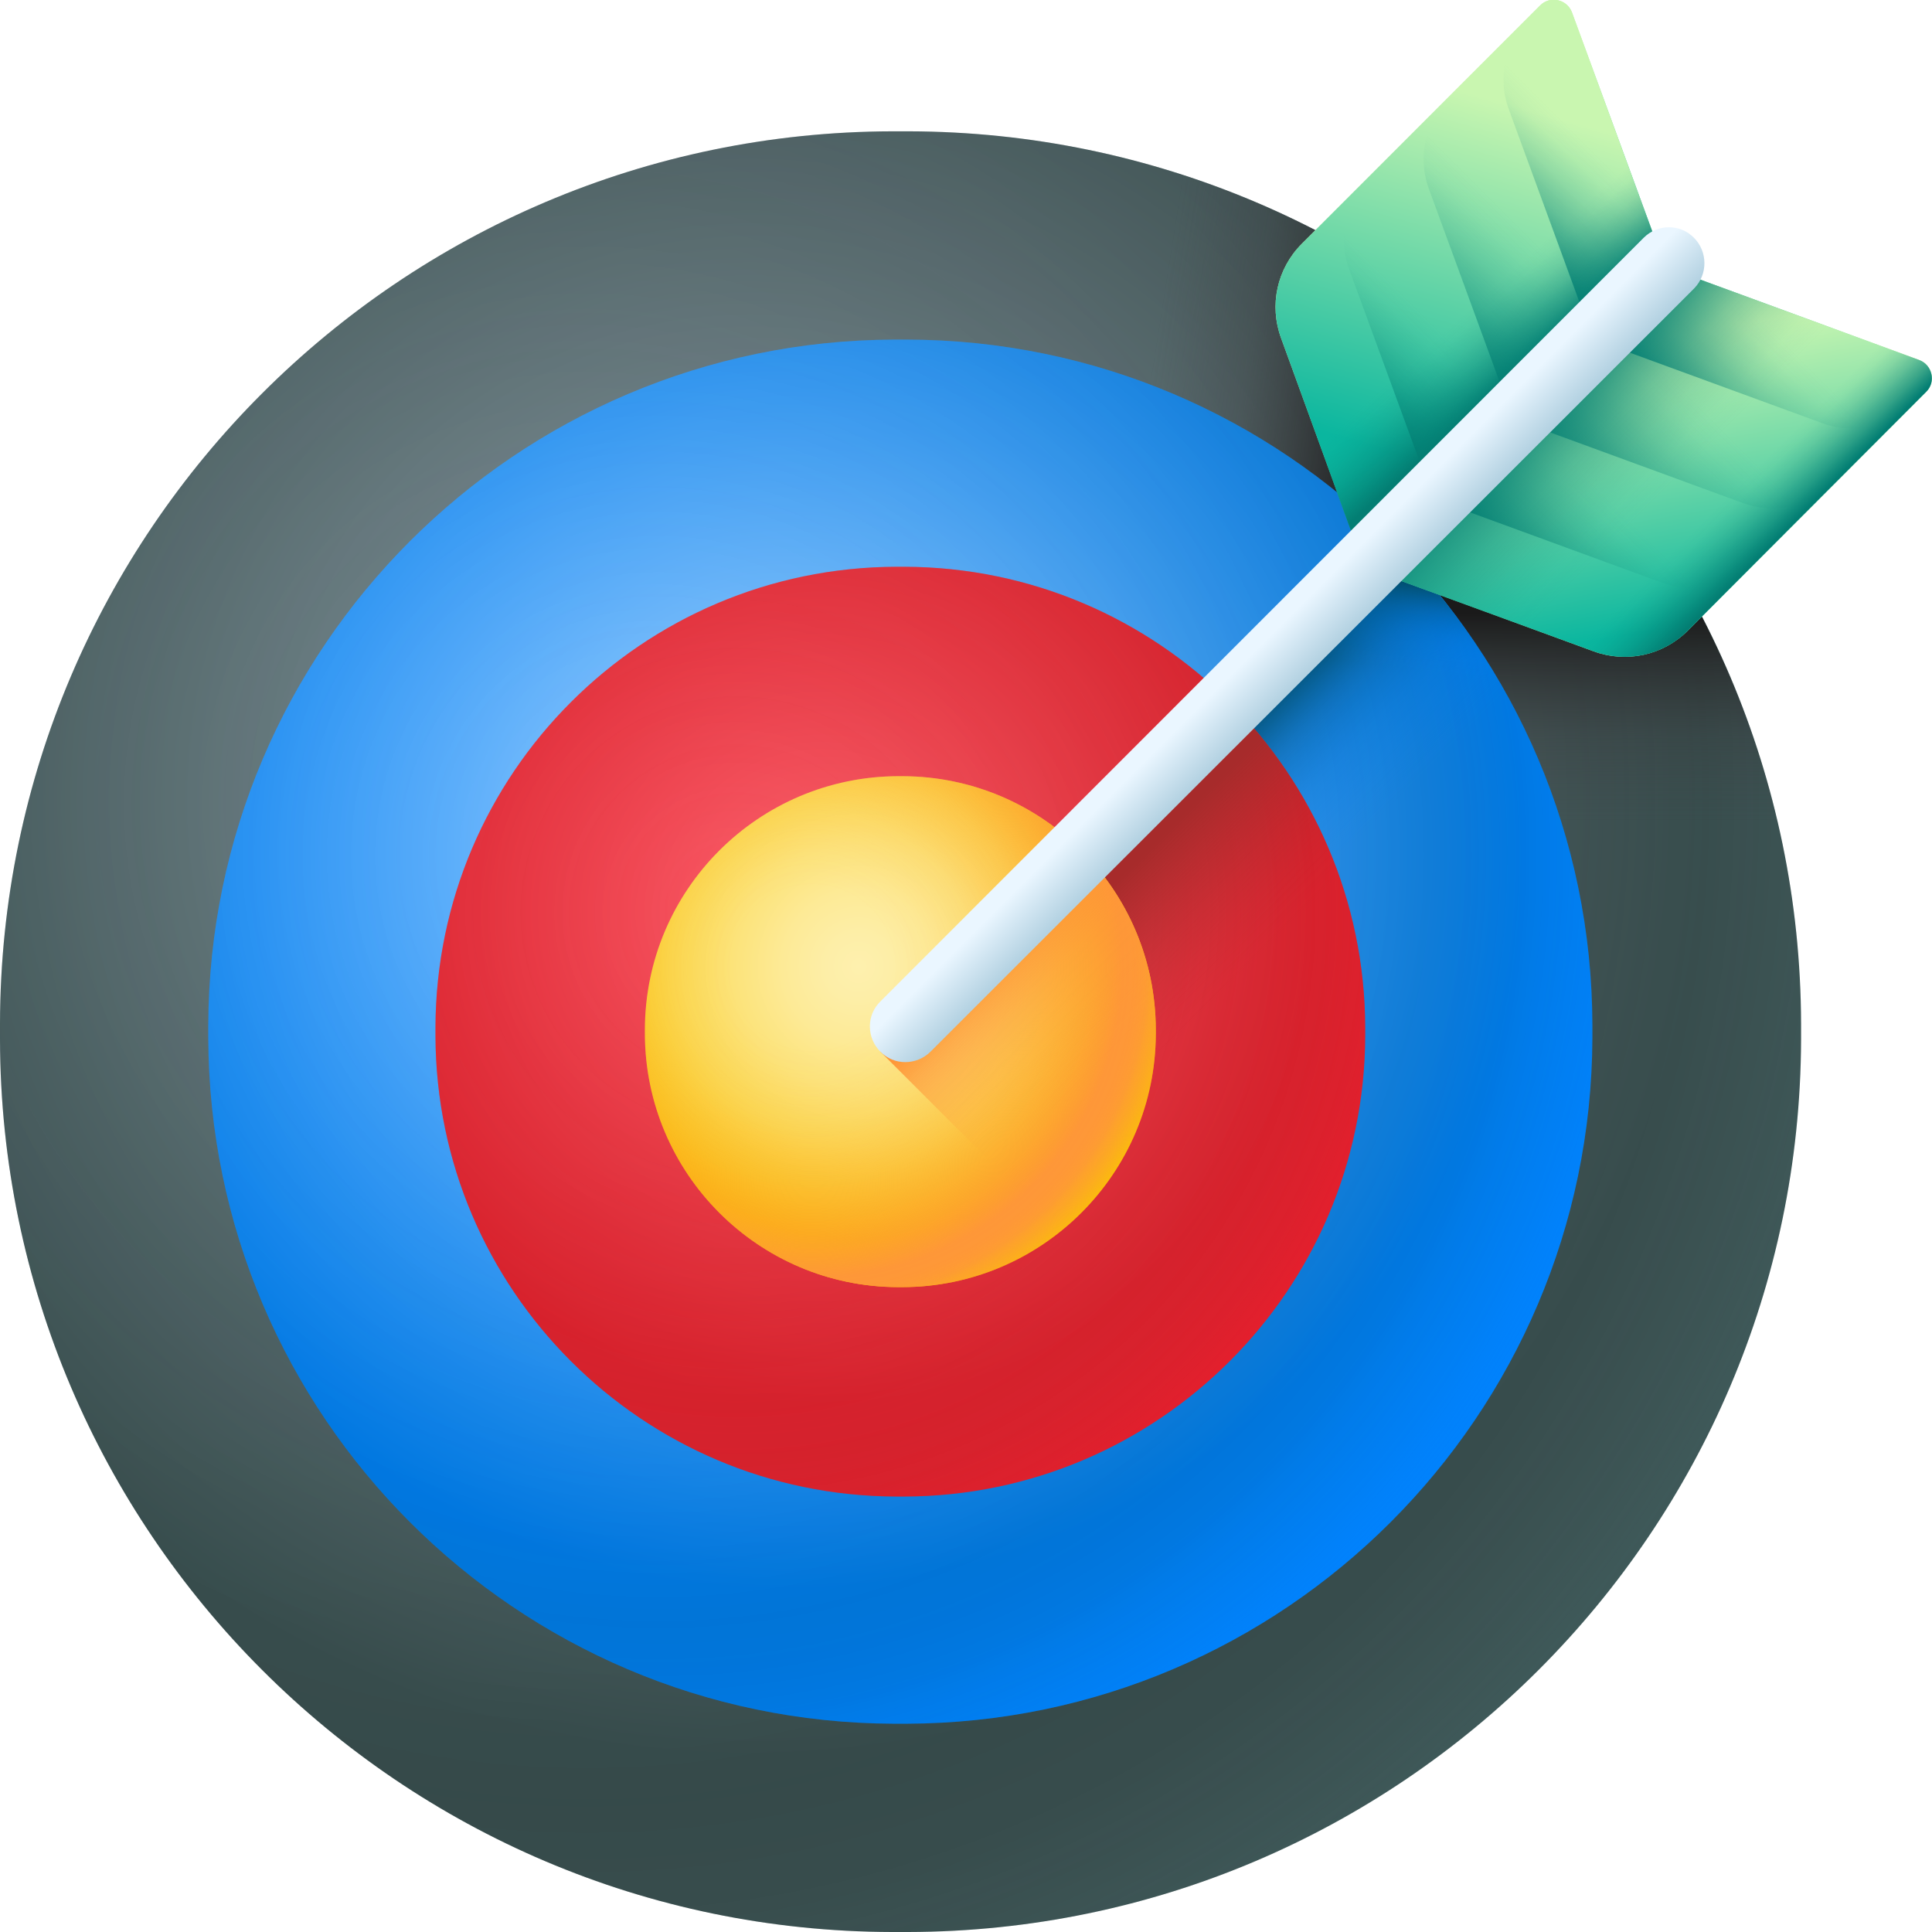 <svg id="Layer_10" enable-background="new 0 0 512 512" viewBox="0 0 512 512" xmlns="http://www.w3.org/2000/svg" xmlns:xlink="http://www.w3.org/1999/xlink"><radialGradient id="SVGID_1_" cx="261.892" cy="305.538" gradientTransform="matrix(.96 0 0 -.96 -52.59 505.27)" gradientUnits="userSpaceOnUse" r="264.56"><stop offset="0" stop-color="#94a3ad"/><stop offset="1" stop-color="#3e5959"/></radialGradient><radialGradient id="SVGID_00000131336941646789439870000018065939029122953919_" cx="216.762" cy="304.578" gradientTransform="matrix(.96 0 0 -.96 -52.59 505.27)" gradientUnits="userSpaceOnUse" r="358.51"><stop offset="0" stop-color="#433f43" stop-opacity="0"/><stop offset=".77" stop-color="#1a1a1a"/><stop offset=".86" stop-color="#1f1f1f" stop-opacity=".86"/><stop offset=".95" stop-color="#312f31" stop-opacity=".42"/><stop offset="1" stop-color="#433f43" stop-opacity="0"/></radialGradient><linearGradient id="lg1"><stop offset="0" stop-color="#433f43" stop-opacity="0"/><stop offset=".41" stop-color="#373537" stop-opacity=".27"/><stop offset="1" stop-color="#1a1a1a"/></linearGradient><linearGradient id="SVGID_00000152957771330009450870000014573099766825467279_" gradientTransform="matrix(1 0 0 -1 0 514)" gradientUnits="userSpaceOnUse" x1="302.981" x2="364.291" xlink:href="#lg1" y1="404.276" y2="394.656"/><linearGradient id="SVGID_00000049222207414960272870000009230121713434714754_" gradientTransform="matrix(1 0 0 -1 0 514)" gradientUnits="userSpaceOnUse" x1="355.255" x2="355.255" xlink:href="#lg1" y1="296.31" y2="351.66"/><radialGradient id="SVGID_00000078003879692072617760000011657966746018081440_" cx="283.922" cy="301.178" gradientTransform="matrix(.96 0 0 -.96 -64.79 515.14)" gradientUnits="userSpaceOnUse" r="203.33"><stop offset="0" stop-color="#b3dafe"/><stop offset="1" stop-color="#0182fc"/></radialGradient><radialGradient id="SVGID_00000075122404044091577180000008765656628760109188_" cx="249.232" cy="300.438" gradientTransform="matrix(.96 0 0 -.96 -64.79 515.14)" gradientUnits="userSpaceOnUse" r="275.53"><stop offset="0" stop-color="#0182fc" stop-opacity="0"/><stop offset=".77" stop-color="#024c67"/><stop offset=".81" stop-color="#014d6c" stop-opacity=".96"/><stop offset=".86" stop-color="#01537c" stop-opacity=".85"/><stop offset=".9" stop-color="#015e98" stop-opacity=".67"/><stop offset=".95" stop-color="#016cbf" stop-opacity=".41"/><stop offset=".99" stop-color="#017ef1" stop-opacity=".07"/><stop offset="1" stop-color="#0182fc" stop-opacity="0"/></radialGradient><linearGradient id="lg2"><stop offset="0" stop-color="#0182fc" stop-opacity="0"/><stop offset=".16" stop-color="#017ef2" stop-opacity=".07"/><stop offset=".4" stop-color="#0174d6" stop-opacity=".25"/><stop offset=".68" stop-color="#0163a8" stop-opacity=".56"/><stop offset=".99" stop-color="#014d69" stop-opacity=".98"/><stop offset="1" stop-color="#024c67"/></linearGradient><linearGradient id="SVGID_00000076590560401949345390000006407775796014237857_" gradientTransform="matrix(1 0 0 -1 0 514)" gradientUnits="userSpaceOnUse" x1="336.045" x2="304.395" xlink:href="#lg2" y1="267.835" y2="299.495"/><linearGradient id="SVGID_00000165229883719110743810000001017263720851482778_" gradientTransform="matrix(1 0 0 -1 0 514)" gradientUnits="userSpaceOnUse" x1="342.874" x2="346.084" xlink:href="#lg2" y1="341.01" y2="364.18"/><radialGradient id="SVGID_00000154420099084393059270000009519258738333667230_" cx="294.122" cy="285.248" gradientTransform="matrix(.96 0 0 -.96 -64.79 515.14)" gradientUnits="userSpaceOnUse" r="136.59"><stop offset="0" stop-color="#fe646f"/><stop offset="1" stop-color="#e41f2d"/></radialGradient><radialGradient id="SVGID_00000174568028591121998620000003467274999130793136_" cx="270.822" cy="284.748" gradientTransform="matrix(.96 0 0 -.96 -64.79 515.14)" gradientUnits="userSpaceOnUse" r="185.09"><stop offset="0" stop-color="#a72b2b" stop-opacity="0"/><stop offset=".77" stop-color="#a72b2b"/><stop offset=".8" stop-color="#a72b2b" stop-opacity=".98"/><stop offset=".84" stop-color="#a72b2b" stop-opacity=".91"/><stop offset=".88" stop-color="#a72b2b" stop-opacity=".79"/><stop offset=".91" stop-color="#a72b2b" stop-opacity=".63"/><stop offset=".95" stop-color="#a72b2b" stop-opacity=".43"/><stop offset=".98" stop-color="#a72b2b" stop-opacity=".18"/><stop offset="1" stop-color="#a72b2b" stop-opacity="0"/></radialGradient><linearGradient id="SVGID_00000132058257788362795740000003130689020796621226_" gradientTransform="matrix(1 0 0 -1 0 514)" gradientUnits="userSpaceOnUse" x1="317.385" x2="288.365" y1="243.845" y2="272.865"><stop offset="0" stop-color="#a72b2b" stop-opacity="0"/><stop offset=".12" stop-color="#a72b2b" stop-opacity=".04"/><stop offset=".29" stop-color="#a72b2b" stop-opacity=".15"/><stop offset=".48" stop-color="#a72b2b" stop-opacity=".33"/><stop offset=".7" stop-color="#a72b2b" stop-opacity=".59"/><stop offset=".94" stop-color="#a72b2b" stop-opacity=".91"/><stop offset="1" stop-color="#a72b2b"/></linearGradient><radialGradient id="SVGID_00000147183423697469136020000016122734705610187695_" cx="227.55" cy="257.85" gradientTransform="matrix(1 0 0 -1 0 514)" gradientUnits="userSpaceOnUse" r="72.27"><stop offset="0" stop-color="#fef0ae"/><stop offset=".12" stop-color="#fdeea7"/><stop offset=".28" stop-color="#fdea96"/><stop offset=".46" stop-color="#fce37a"/><stop offset=".66" stop-color="#fbda53"/><stop offset=".87" stop-color="#face22"/><stop offset="1" stop-color="#fac600"/></radialGradient><radialGradient id="SVGID_00000069380371012648854010000001996109637624139413_" cx="215.22" cy="257.58" gradientTransform="matrix(1 0 0 -1 0 514)" gradientUnits="userSpaceOnUse" r="97.93"><stop offset="0" stop-color="#fe9738" stop-opacity="0"/><stop offset=".22" stop-color="#fe9738" stop-opacity="0"/><stop offset=".33" stop-color="#fe9738" stop-opacity=".04"/><stop offset=".43" stop-color="#fe9738" stop-opacity=".09"/><stop offset=".5" stop-color="#fe9738" stop-opacity=".17"/><stop offset=".58" stop-color="#fe9738" stop-opacity=".27"/><stop offset=".64" stop-color="#fe9738" stop-opacity=".39"/><stop offset=".7" stop-color="#fe9738" stop-opacity=".53"/><stop offset=".76" stop-color="#fe9738" stop-opacity=".7"/><stop offset=".81" stop-color="#fe9738" stop-opacity=".88"/><stop offset=".84" stop-color="#fe9738"/><stop offset=".87" stop-color="#fe9738" stop-opacity=".99"/><stop offset=".89" stop-color="#fe9738" stop-opacity=".95"/><stop offset=".91" stop-color="#fe9738" stop-opacity=".88"/><stop offset=".92" stop-color="#fe9738" stop-opacity=".79"/><stop offset=".94" stop-color="#fe9738" stop-opacity=".66"/><stop offset=".96" stop-color="#fe9738" stop-opacity=".51"/><stop offset=".98" stop-color="#fe9738" stop-opacity=".34"/><stop offset=".99" stop-color="#fe9738" stop-opacity=".14"/><stop offset="1" stop-color="#fe9738" stop-opacity=".01"/></radialGradient><linearGradient id="SVGID_00000096034599871251391320000010600308101184282293_" gradientTransform="matrix(1 0 0 -1 0 514)" gradientUnits="userSpaceOnUse" x1="290.485" x2="263.005" y1="231.405" y2="258.885"><stop offset="0" stop-color="#fe9738" stop-opacity="0"/><stop offset=".1" stop-color="#fe9738" stop-opacity=".02"/><stop offset=".23" stop-color="#fe9738" stop-opacity=".08"/><stop offset=".36" stop-color="#fe9738" stop-opacity=".17"/><stop offset=".5" stop-color="#fe9738" stop-opacity=".31"/><stop offset=".65" stop-color="#fe9738" stop-opacity=".48"/><stop offset=".81" stop-color="#fe9738" stop-opacity=".69"/><stop offset=".96" stop-color="#fe9738" stop-opacity=".94"/><stop offset="1" stop-color="#fe9738"/></linearGradient><linearGradient id="lg3"><stop offset="0" stop-color="#c9f6b0"/><stop offset="1" stop-color="#0ab69f"/></linearGradient><linearGradient id="SVGID_00000052795456560193045000000011499396746358034864_" gradientTransform="matrix(-.707 .707 -.707 -.707 -3508.787 1967.389)" gradientUnits="userSpaceOnUse" x1="-4093.286" x2="-4093.286" xlink:href="#lg3" y1="-1392.566" y2="-1447.336"/><linearGradient id="SVGID_00000003098049678442398580000002643401227200156058_" gradientTransform="matrix(1 0 0 -1 0 514)" gradientUnits="userSpaceOnUse" x1="402.63" x2="376.26" xlink:href="#lg3" y1="485.71" y2="391.96"/><linearGradient id="SVGID_00000084511213423075179670000013453637532423241137_" gradientTransform="matrix(-.707 .707 .707 .707 -2903.479 2572.688)" gradientUnits="userSpaceOnUse" x1="-4093.276" x2="-4093.276" xlink:href="#lg3" y1="655.356" y2="600.586"/><linearGradient id="SVGID_00000027596106156453930950000011378412594089873060_" gradientTransform="matrix(1 0 0 -1 0 514)" gradientUnits="userSpaceOnUse" x1="430.808" x2="444.118" xlink:href="#lg3" y1="422.74" y2="347.89"/><linearGradient id="lg4"><stop offset="0" stop-color="#037e73" stop-opacity="0"/><stop offset=".15" stop-color="#037e73" stop-opacity=".04"/><stop offset=".34" stop-color="#037e73" stop-opacity=".16"/><stop offset=".55" stop-color="#037e73" stop-opacity=".36"/><stop offset=".77" stop-color="#037e73" stop-opacity=".64"/><stop offset="1" stop-color="#037e73"/></linearGradient><linearGradient id="SVGID_00000041274793768998943410000004114054794092645538_" gradientTransform="matrix(-.707 .707 -.707 -.707 -3508.787 1967.389)" gradientUnits="userSpaceOnUse" x1="-4080.64" x2="-4048.71" xlink:href="#lg4" y1="-1415.793" y2="-1415.793"/><linearGradient id="SVGID_00000131339125856726791800000017546171893692950402_" gradientTransform="matrix(-.707 .707 -.707 -.707 -3508.787 1967.389)" gradientUnits="userSpaceOnUse" x1="-4115.28" x2="-4075" xlink:href="#lg4" y1="-1415.793" y2="-1415.793"/><linearGradient id="SVGID_00000148659046827357949750000009268648191068255883_" gradientTransform="matrix(-.707 .707 -.707 -.707 -3508.787 1967.389)" gradientUnits="userSpaceOnUse" x1="-4143.06" x2="-4109.3" xlink:href="#lg4" y1="-1415.793" y2="-1415.793"/><linearGradient id="SVGID_00000072264122843318837100000014208200294430410898_" gradientTransform="matrix(1 0 0 -1 0 514)" gradientUnits="userSpaceOnUse" x1="389.953" x2="403.853" xlink:href="#lg4" y1="432.483" y2="417.163"/><linearGradient id="SVGID_00000030468747844078111140000002219606349044190370_" gradientTransform="matrix(-.707 .707 .707 .707 -2903.479 2572.688)" gradientUnits="userSpaceOnUse" x1="-4080.64" x2="-4048.71" xlink:href="#lg4" y1="632.123" y2="632.123"/><linearGradient id="SVGID_00000121281481009246511240000003694769692845106064_" gradientTransform="matrix(-.707 .707 .707 .707 -2903.479 2572.688)" gradientUnits="userSpaceOnUse" x1="-4115.28" x2="-4075" xlink:href="#lg4" y1="632.123" y2="632.123"/><linearGradient id="SVGID_00000146482006063059442410000005499232955321516476_" gradientTransform="matrix(-.707 .707 .707 .707 -2903.479 2572.688)" gradientUnits="userSpaceOnUse" x1="-4143.06" x2="-4109.3" xlink:href="#lg4" y1="632.123" y2="632.123"/><linearGradient id="SVGID_00000071532498498518422470000006447159927162935182_" gradientTransform="matrix(-.707 .707 .707 .707 -2903.479 2572.688)" gradientUnits="userSpaceOnUse" x1="-4090.225" x2="-4090.225" xlink:href="#lg4" y1="637.846" y2="597.386"/><linearGradient id="SVGID_00000142897796568290340480000006300809508402396827_" gradientTransform="matrix(-.707 .707 -.707 -.707 -3508.787 1967.389)" gradientUnits="userSpaceOnUse" x1="-4093.283" x2="-4093.283" xlink:href="#lg4" y1="-1507.146" y2="-1523.936"/><linearGradient id="SVGID_00000077324621192474604950000006729383465218666931_" gradientTransform="matrix(-.707 .707 -.707 -.707 -3508.787 1967.39)" gradientUnits="userSpaceOnUse" x1="-3992.636" x2="-3992.636" y1="-1447.306" y2="-1461.016"><stop offset="0" stop-color="#eaf6ff"/><stop offset="1" stop-color="#b4d2e2"/></linearGradient><g><g><g><path d="m240.7 512c-1.4 0-2.9 0-4.3 0-130.3-.3-236.1-106.1-236.4-236.5 0-1.4 0-2.9 0-4.3.3-130.3 106.1-236.1 236.5-236.4h4.3c130.4.3 236.2 106.1 236.5 236.5v4.3c-.4 130.3-106.2 236.1-236.6 236.4z" fill="url(#SVGID_1_)"/><path d="m240.7 512c-1.4 0-2.9 0-4.3 0-130.3-.3-236.1-106.1-236.4-236.5 0-1.4 0-2.9 0-4.3.3-130.3 106.1-236.1 236.5-236.4h4.3c130.4.3 236.2 106.1 236.5 236.5v4.3c-.4 130.3-106.2 236.1-236.6 236.4z" fill="url(#SVGID_00000131336941646789439870000018065939029122953919_)" opacity=".25"/><path d="m368.1 72.3c-36.8-23.7-80.5-37.4-127.4-37.5-1.4 0-2.9 0-4.3 0-2.7 0-5.4.1-8.1.2v131h139.7v-93.7z" fill="url(#SVGID_00000152957771330009450870000014573099766825467279_)"/><path d="m233.3 278.7 169 169c45.9-43.1 74.7-104.3 74.9-172.2 0-1.4 0-2.9 0-4.3-.2-65.2-26.7-124.2-69.5-167z" fill="url(#SVGID_00000049222207414960272870000009230121713434714754_)"/></g><g><path d="m240.2 456.8c-1.1 0-2.2 0-3.3 0-100.1-.3-181.4-81.6-181.7-181.8 0-1.1 0-2.2 0-3.3.3-100.1 81.6-181.4 181.8-181.7h3.3c100.2.2 181.5 81.5 181.7 181.7v3.3c-.3 100.2-81.6 181.5-181.8 181.8z" fill="url(#SVGID_00000078003879692072617760000011657966746018081440_)"/><path d="m240.2 456.8c-1.1 0-2.2 0-3.3 0-100.1-.3-181.4-81.6-181.7-181.8 0-1.1 0-2.2 0-3.3.3-100.1 81.6-181.4 181.8-181.7h3.3c100.2.2 181.5 81.5 181.7 181.7v3.3c-.3 100.2-81.6 181.5-181.8 181.8z" fill="url(#SVGID_00000075122404044091577180000008765656628760109188_)" opacity=".25"/><path d="m233.3 278.7 129.9 129.9c36-33.2 58.7-80.7 58.8-133.5 0-1.1 0-2.2 0-3.3-.1-50.1-20.5-95.5-53.4-128.4z" fill="url(#SVGID_00000076590560401949345390000006407775796014237857_)"/><path d="m233.3 278.7 129.9 129.9c36-33.2 58.7-80.7 58.8-133.5 0-1.1 0-2.2 0-3.3-.1-50.1-20.5-95.5-53.4-128.4z" fill="url(#SVGID_00000165229883719110743810000001017263720851482778_)"/></g><g><path d="m239.7 396.6c-.7 0-1.5 0-2.2 0-67.3-.2-121.9-54.8-122.1-122.1 0-.7 0-1.5 0-2.2.2-67.3 54.8-121.9 122.1-122.1h2.2c67.3.2 121.9 54.8 122.1 122.1v2.2c-.2 67.3-54.8 121.9-122.1 122.1z" fill="url(#SVGID_00000154420099084393059270000009519258738333667230_)"/><path d="m239.7 396.6c-.7 0-1.5 0-2.2 0-67.3-.2-121.9-54.8-122.1-122.1 0-.7 0-1.5 0-2.2.2-67.3 54.8-121.9 122.1-122.1h2.2c67.3.2 121.9 54.8 122.1 122.1v2.2c-.2 67.3-54.8 121.9-122.1 122.1z" fill="url(#SVGID_00000174568028591121998620000003467274999130793136_)" opacity=".25"/><path d="m320.5 365.8c25.3-22.4 41.2-55 41.3-91.3 0-.7 0-1.5 0-2.2-.1-33.6-13.8-64.1-35.9-86.2l-92.6 92.6z" fill="url(#SVGID_00000132058257788362795740000003130689020796621226_)"/></g><g><path d="m239.2 341.1c-.4 0-.8 0-1.2 0-37-.1-67-30.1-67.1-67.1 0-.4 0-.8 0-1.2.1-37 30.1-67 67.1-67.1h1.2c37 .1 67 30.1 67.1 67.1v1.2c-.1 37-30.1 67-67.1 67.1z" fill="url(#SVGID_00000147183423697469136020000016122734705610187695_)"/><path d="m239.2 341.1c-.4 0-.8 0-1.2 0-37-.1-67-30.1-67.1-67.1 0-.4 0-.8 0-1.2.1-37 30.1-67 67.1-67.1h1.2c37 .1 67 30.1 67.1 67.1v1.2c-.1 37-30.1 67-67.1 67.1z" fill="url(#SVGID_00000069380371012648854010000001996109637624139413_)"/><path d="m281 326.4c15.4-12.3 25.2-31.2 25.3-52.4 0-.4 0-.8 0-1.2 0-18.5-7.6-35.2-19.7-47.4l-53.3 53.3z" fill="url(#SVGID_00000096034599871251391320000010600308101184282293_)"/></g></g><g><g><g><path d="m361.6 150.4 79.7-79.7-24.7-67.4c-1.3-3.5-5.8-4.5-8.4-1.9l-63.2 63.2c-6.6 6.6-8.7 16.3-5.5 25z" fill="url(#SVGID_00000052795456560193045000000011499396746358034864_)"/><path d="m361.6 150.4 79.7-79.7-24.7-67.4c-1.3-3.5-5.8-4.5-8.4-1.9l-63.2 63.2c-6.6 6.6-8.7 16.3-5.5 25z" fill="url(#SVGID_00000003098049678442398580000002643401227200156058_)"/></g><g><path d="m361.6 150.4 79.7-79.7 67.3 24.7c3.5 1.3 4.5 5.8 1.9 8.4l-63.2 63.3c-6.6 6.6-16.3 8.7-25 5.5z" fill="url(#SVGID_00000084511213423075179670000013453637532423241137_)"/><path d="m361.6 150.4 79.7-79.7 67.3 24.7c3.5 1.3 4.5 5.8 1.9 8.4l-63.2 63.3c-6.6 6.6-16.3 8.7-25 5.5z" fill="url(#SVGID_00000027596106156453930950000011378412594089873060_)"/></g></g><path d="m363.1 46.6 45.1-45.1c2.6-2.6 7.1-1.6 8.4 1.8l24.7 67.3-61.5 61.5-22.2-60.6c-3.2-8.6-1.1-18.3 5.5-24.9z" fill="url(#SVGID_00000041274793768998943410000004114054794092645538_)"/><path d="m384.2 25.4 23.9-23.9c2.6-2.6 7.1-1.6 8.4 1.8l24.7 67.3-40.2 40.4-22.2-60.6c-3.3-8.6-1.1-18.4 5.4-25z" fill="url(#SVGID_00000131339125856726791800000017546171893692950402_)"/><path d="m405.4 4.2 2.8-2.8c2.6-2.6 7.1-1.6 8.4 1.8l24.7 67.3-19.2 19.2-22.2-60.6c-3.2-8.5-1-18.3 5.5-24.9z" fill="url(#SVGID_00000148659046827357949750000009268648191068255883_)"/><path d="m441.3 70.7-79.7 79.7-20.1-54.8 79.7-79.7z" fill="url(#SVGID_00000072264122843318837100000014208200294430410898_)"/><path d="m465.4 148.9 45.1-45.1c2.6-2.6 1.7-7.1-1.9-8.4l-67.3-24.7-61.5 61.5 60.6 22.2c8.7 3.2 18.4 1.1 25-5.5z" fill="url(#SVGID_00000030468747844078111140000002219606349044190370_)"/><path d="m486.6 127.8 23.9-23.9c2.6-2.6 1.7-7.1-1.9-8.4l-67.3-24.7-40.3 40.2 60.6 22.2c8.6 3.3 18.4 1.1 25-5.4z" fill="url(#SVGID_00000121281481009246511240000003694769692845106064_)"/><path d="m507.8 106.6 2.8-2.8c2.6-2.6 1.7-7.1-1.9-8.4l-67.3-24.7-19.2 19.2 60.6 22.2c8.6 3.2 18.4 1 25-5.5z" fill="url(#SVGID_00000146482006063059442410000005499232955321516476_)"/><path d="m441.3 70.7-79.7 79.7 54.8 20.1 79.7-79.7z" fill="url(#SVGID_00000071532498498518422470000006447159927162935182_)"/><path d="m361.6 150.4 79.7-79.7 67.3 24.7c3.5 1.3 4.5 5.8 1.9 8.4l-63.2 63.3c-6.6 6.6-16.3 8.7-25 5.5z" fill="url(#SVGID_00000142897796568290340480000006300809508402396827_)"/><path d="m449 76.4-202.4 202.3c-3.7 3.7-9.7 3.7-13.3 0-3.7-3.7-3.7-9.7 0-13.3l202.3-202.4c3.7-3.7 9.7-3.7 13.3 0 3.7 3.7 3.7 9.7.1 13.4z" fill="url(#SVGID_00000077324621192474604950000006729383465218666931_)"/></g></g></svg>